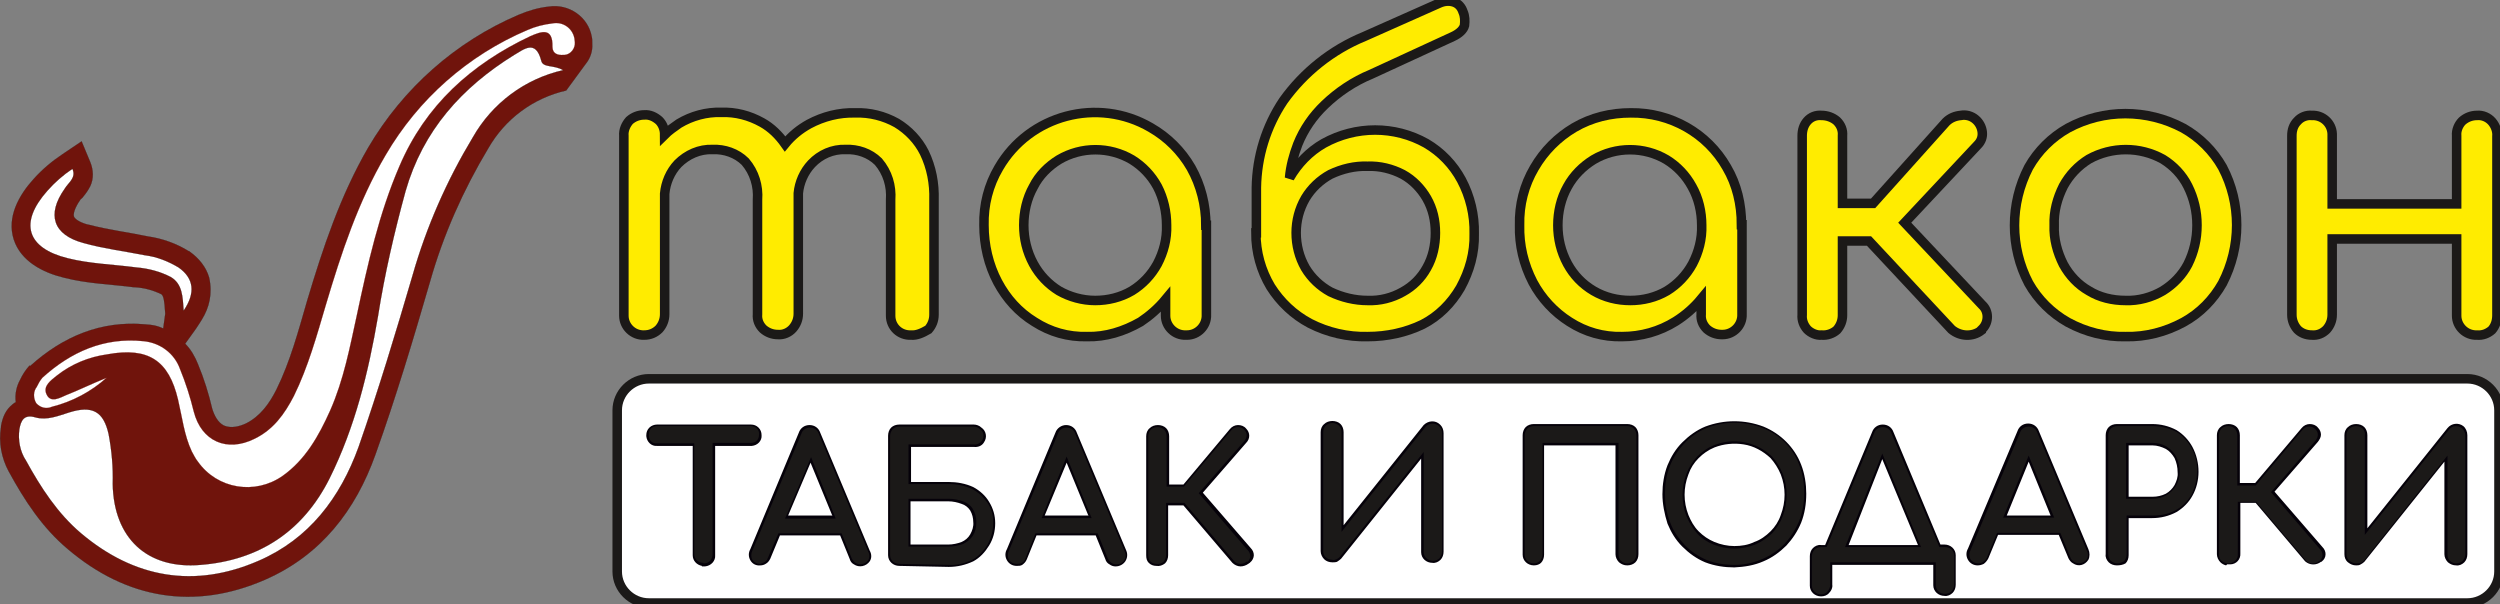 <svg width="149" height="36" viewBox="0 0 149 36" fill="none" xmlns="http://www.w3.org/2000/svg">
<rect x="0" y="0" width="149" height="36" fill="#808080" stroke="none"/>
<g>
<path fill-rule="evenodd" clip-rule="evenodd" d="M38.671 22.576H147.054C148.088 22.576 148.939 23.424 148.939 24.454V34.061C148.939 35.091 148.088 35.939 147.054 35.939H38.671C37.638 35.939 36.786 35.091 36.786 34.061V24.454C36.786 23.424 37.638 22.576 38.671 22.576Z" fill="white" stroke="#1B1918" stroke-width="0.567"/>
<path fill-rule="evenodd" clip-rule="evenodd" d="M91.419 33.697C91.054 33.697 90.75 33.424 90.75 33.061V33.03V25.939C90.75 25.758 90.811 25.576 90.932 25.454C91.054 25.333 91.236 25.273 91.419 25.273H96.982C97.165 25.273 97.347 25.333 97.469 25.454C97.59 25.576 97.651 25.758 97.651 25.939V33.03C97.651 33.212 97.59 33.394 97.469 33.515C97.347 33.636 97.165 33.697 96.982 33.697C96.8 33.697 96.648 33.636 96.496 33.515C96.374 33.394 96.283 33.212 96.283 33.03V26.546H92.027V33.061C92.027 33.242 91.966 33.424 91.844 33.545C91.753 33.636 91.601 33.697 91.419 33.697ZM109.021 35.333C108.9 35.485 108.717 35.545 108.535 35.545C108.17 35.545 107.866 35.273 107.866 34.909V34.879V33.151C107.866 32.97 107.927 32.788 108.049 32.667C108.17 32.545 108.353 32.455 108.535 32.485H108.778L111.575 25.758C111.666 25.485 111.91 25.303 112.214 25.303C112.518 25.303 112.761 25.485 112.852 25.758L115.649 32.455H115.892C116.257 32.455 116.561 32.727 116.561 33.091C116.561 33.121 116.561 33.121 116.561 33.151V34.849C116.561 35.03 116.5 35.212 116.379 35.333C116.257 35.455 116.075 35.545 115.892 35.515C115.527 35.515 115.223 35.242 115.223 34.879V34.849V33.667H109.204V34.849C109.234 35.03 109.143 35.212 109.021 35.333ZM74.394 33.606C74.272 33.697 74.09 33.758 73.938 33.758C73.755 33.758 73.573 33.667 73.451 33.545L70.532 30.121H69.621V33.091C69.621 33.273 69.56 33.455 69.438 33.576C69.286 33.697 69.104 33.758 68.921 33.727C68.739 33.727 68.587 33.667 68.465 33.545C68.344 33.424 68.313 33.273 68.313 33.091V26C68.313 25.818 68.374 25.636 68.526 25.515C68.648 25.394 68.83 25.333 69.012 25.333C69.195 25.333 69.377 25.394 69.499 25.515C69.621 25.636 69.681 25.818 69.681 26V28.879H70.532L73.299 25.576C73.421 25.424 73.603 25.333 73.785 25.333C73.968 25.333 74.15 25.394 74.272 25.546C74.394 25.667 74.454 25.818 74.454 25.97C74.454 26.121 74.394 26.273 74.272 26.394L71.688 29.364L74.546 32.667C74.667 32.788 74.728 32.939 74.728 33.091C74.728 33.242 74.637 33.424 74.515 33.515L74.485 33.545L74.394 33.606ZM60.591 33.727C60.348 33.727 60.135 33.606 60.014 33.394C59.892 33.182 59.892 32.939 60.014 32.727L62.902 25.788C62.993 25.515 63.267 25.333 63.54 25.333C63.844 25.333 64.087 25.515 64.178 25.788L67.127 32.818C67.219 33.03 67.188 33.273 67.067 33.455C66.945 33.636 66.732 33.758 66.489 33.758C66.368 33.758 66.246 33.727 66.124 33.636C66.003 33.576 65.911 33.455 65.881 33.333L65.303 31.909H61.777L61.199 33.333C61.138 33.485 61.047 33.576 60.925 33.667C60.834 33.727 60.713 33.727 60.591 33.727ZM53.599 33.727C53.234 33.727 52.93 33.455 52.93 33.091C52.93 33.061 52.93 33.061 52.93 33.03V25.97C52.93 25.788 52.991 25.606 53.112 25.485C53.234 25.364 53.416 25.303 53.599 25.303H58.037C58.189 25.303 58.372 25.364 58.493 25.485C58.767 25.667 58.858 26.061 58.645 26.364C58.524 26.576 58.281 26.667 58.037 26.636H54.298V28.727H56.548C57.034 28.727 57.551 28.818 58.007 29.03C58.402 29.242 58.737 29.546 58.949 29.909C59.193 30.303 59.314 30.727 59.314 31.182C59.314 31.667 59.193 32.121 58.949 32.515C58.706 32.909 58.402 33.242 58.007 33.455C57.551 33.667 57.065 33.788 56.548 33.788L53.599 33.727ZM44.721 33.394C44.6 33.182 44.6 32.939 44.721 32.727L47.609 25.788C47.701 25.515 47.944 25.333 48.248 25.333C48.552 25.333 48.795 25.515 48.886 25.788L51.835 32.818C51.957 33.03 51.957 33.273 51.835 33.455C51.623 33.758 51.197 33.849 50.893 33.636C50.771 33.576 50.68 33.455 50.65 33.333L50.072 31.909H46.485L45.907 33.303C45.846 33.424 45.755 33.545 45.633 33.606C45.542 33.667 45.42 33.697 45.329 33.697C45.056 33.727 44.843 33.606 44.721 33.394ZM42.016 33.758C41.985 33.758 41.985 33.758 41.955 33.758H41.833V33.727C41.529 33.667 41.286 33.424 41.286 33.091V33.061V26.576H39.158C38.823 26.606 38.55 26.333 38.519 26C38.519 25.97 38.519 25.97 38.519 25.939C38.519 25.758 38.58 25.606 38.702 25.485C38.823 25.364 39.006 25.303 39.158 25.303H44.752C44.934 25.303 45.086 25.364 45.208 25.485C45.329 25.606 45.39 25.758 45.39 25.939C45.42 26.273 45.147 26.546 44.812 26.576C44.782 26.576 44.782 26.576 44.752 26.576H42.623V33.091C42.654 33.424 42.38 33.727 42.016 33.758ZM79.41 33.515C79.228 33.515 79.045 33.455 78.924 33.333C78.802 33.212 78.711 33.03 78.711 32.849V25.758C78.711 25.576 78.772 25.394 78.924 25.273C79.045 25.151 79.228 25.091 79.41 25.091C79.592 25.091 79.775 25.151 79.896 25.273C80.018 25.394 80.079 25.576 80.079 25.758V31.303L84.852 25.333C85.126 25.061 85.551 25.03 85.825 25.303C85.825 25.303 85.825 25.303 85.855 25.333C85.977 25.454 86.037 25.636 86.037 25.818V32.879C86.037 33.061 85.977 33.242 85.855 33.364C85.734 33.485 85.551 33.576 85.369 33.545C85.004 33.545 84.7 33.273 84.7 32.909C84.7 32.879 84.7 32.879 84.7 32.849V27.333L79.927 33.303C79.866 33.364 79.775 33.424 79.683 33.485C79.592 33.515 79.501 33.515 79.41 33.515ZM140.427 33.697C140.244 33.697 140.092 33.636 139.94 33.515C139.788 33.394 139.727 33.212 139.727 33.03V25.939C139.727 25.758 139.788 25.576 139.94 25.454C140.062 25.333 140.244 25.273 140.427 25.273C140.609 25.273 140.791 25.333 140.913 25.454C141.035 25.576 141.095 25.758 141.095 25.939V31.485L145.869 25.515C146.112 25.212 146.537 25.182 146.811 25.394C146.963 25.515 147.054 25.727 147.054 25.939V33.03C147.054 33.212 146.993 33.394 146.872 33.515C146.75 33.636 146.568 33.727 146.385 33.697C146.203 33.697 146.051 33.636 145.899 33.515C145.777 33.394 145.686 33.212 145.686 33.03V27.515L140.913 33.485C140.852 33.545 140.761 33.606 140.7 33.636C140.609 33.697 140.518 33.697 140.427 33.697ZM132.674 33.697C132.553 33.667 132.431 33.606 132.34 33.515C132.218 33.394 132.127 33.212 132.127 33.03V25.939C132.127 25.758 132.188 25.576 132.34 25.454C132.461 25.333 132.644 25.273 132.826 25.273C133.009 25.273 133.191 25.333 133.313 25.454C133.434 25.576 133.495 25.758 133.495 25.939V28.788H134.407L137.174 25.515C137.295 25.364 137.478 25.273 137.66 25.273C137.842 25.273 138.025 25.333 138.146 25.485C138.268 25.606 138.329 25.758 138.329 25.909C138.329 26.061 138.238 26.212 138.146 26.333L135.562 29.303L138.42 32.606C138.542 32.727 138.603 32.879 138.603 33.03C138.603 33.212 138.511 33.364 138.39 33.455L138.359 33.485H138.329C138.055 33.697 137.66 33.697 137.386 33.455L134.437 29.97H133.525V32.97C133.556 33.333 133.282 33.636 132.917 33.636C132.887 33.636 132.857 33.636 132.857 33.636H132.735L132.674 33.697ZM126.168 33.697C125.986 33.697 125.803 33.636 125.682 33.515C125.56 33.394 125.469 33.212 125.499 33.03V25.939C125.499 25.758 125.56 25.576 125.682 25.454C125.803 25.333 125.986 25.273 126.168 25.273H128.266C128.783 25.273 129.269 25.394 129.725 25.636C130.12 25.879 130.455 26.242 130.668 26.636C130.911 27.091 131.032 27.606 131.032 28.121C131.032 28.606 130.911 29.121 130.668 29.546C130.455 29.939 130.12 30.273 129.725 30.515C129.269 30.758 128.783 30.879 128.266 30.879H126.867V33.091C126.867 33.273 126.807 33.455 126.685 33.576C126.533 33.667 126.351 33.697 126.168 33.697ZM123.554 33.576C123.432 33.515 123.341 33.394 123.28 33.273L122.702 31.879H119.084L118.507 33.273C118.446 33.394 118.355 33.515 118.233 33.606C118.112 33.667 117.99 33.697 117.868 33.697C117.625 33.697 117.412 33.576 117.291 33.364C117.169 33.151 117.169 32.909 117.291 32.697L120.24 25.697C120.331 25.424 120.574 25.242 120.878 25.242C121.182 25.242 121.425 25.424 121.517 25.697L124.466 32.727C124.557 32.939 124.557 33.182 124.466 33.364C124.253 33.697 123.858 33.788 123.554 33.576ZM99.08 29.454C99.08 28.879 99.171 28.273 99.384 27.727C99.597 27.212 99.87 26.758 100.266 26.364C100.661 25.97 101.117 25.636 101.634 25.424C102.759 25 103.975 25 105.1 25.424C106.133 25.849 106.954 26.667 107.349 27.697C107.562 28.242 107.653 28.849 107.653 29.424C107.653 30.03 107.562 30.606 107.349 31.151C107.136 31.667 106.832 32.121 106.468 32.515C106.072 32.909 105.616 33.242 105.1 33.455C104.552 33.697 103.975 33.788 103.367 33.818C102.789 33.818 102.181 33.727 101.634 33.515C101.117 33.303 100.661 32.97 100.266 32.576C99.87 32.182 99.597 31.727 99.384 31.212C99.202 30.636 99.08 30.03 99.08 29.454ZM110.177 32.485H114.311L112.183 27.364L110.177 32.485ZM64.878 30.758L63.571 27.576L62.263 30.727H64.878V30.758ZM54.267 32.455H56.517C56.791 32.455 57.065 32.394 57.308 32.303C57.52 32.212 57.703 32.061 57.825 31.849C57.946 31.636 58.037 31.364 58.007 31.121C58.007 30.879 57.946 30.636 57.825 30.424C57.703 30.242 57.52 30.091 57.308 30.03C57.065 29.939 56.791 29.879 56.517 29.879H54.267V32.455ZM49.616 30.758L48.309 27.576L46.971 30.727H49.616V30.758ZM126.867 29.606H128.296C128.57 29.606 128.843 29.546 129.087 29.424C129.3 29.303 129.482 29.121 129.604 28.909C129.725 28.667 129.816 28.424 129.786 28.151C129.786 27.849 129.725 27.576 129.604 27.303C129.482 27.091 129.3 26.879 129.087 26.758C128.843 26.636 128.57 26.546 128.296 26.546H126.867V29.606ZM122.216 30.727L120.909 27.515L119.601 30.727H122.216ZM105.525 31.667C105.799 31.394 106.012 31.061 106.133 30.697C106.437 29.909 106.437 29.061 106.133 28.273C105.981 27.909 105.768 27.576 105.525 27.303C105.069 26.879 104.522 26.576 103.914 26.485C103.336 26.394 102.728 26.454 102.181 26.667C101.816 26.818 101.512 27.03 101.239 27.303C100.965 27.576 100.752 27.909 100.63 28.273C100.326 29.061 100.326 29.909 100.63 30.697C100.782 31.061 100.965 31.394 101.239 31.667C101.512 31.939 101.816 32.151 102.181 32.303C102.546 32.455 102.971 32.545 103.367 32.545C103.762 32.545 104.188 32.485 104.552 32.303C104.917 32.182 105.252 31.939 105.525 31.667Z" fill="#050109"/>
<path fill-rule="evenodd" clip-rule="evenodd" d="M91.419 33.576C91.115 33.576 90.871 33.364 90.871 33.061V33.03V25.939C90.871 25.788 90.932 25.667 91.023 25.545C91.115 25.454 91.267 25.394 91.419 25.394H96.982C97.134 25.394 97.286 25.454 97.377 25.545C97.469 25.636 97.529 25.788 97.529 25.939V33.03C97.529 33.182 97.469 33.303 97.377 33.424C97.256 33.515 97.134 33.576 96.982 33.576C96.83 33.576 96.709 33.515 96.617 33.424C96.496 33.333 96.465 33.182 96.465 33.03V26.394H91.936V33.03C91.936 33.182 91.875 33.303 91.784 33.424C91.692 33.515 91.571 33.576 91.419 33.576ZM108.535 35.424C108.261 35.424 107.988 35.212 107.988 34.909V34.879V33.151C107.988 33 108.049 32.879 108.14 32.758C108.231 32.667 108.383 32.606 108.535 32.606H108.869L111.697 25.818C111.758 25.606 111.97 25.454 112.214 25.454C112.457 25.454 112.67 25.606 112.73 25.818L115.588 32.606H115.923C116.227 32.606 116.47 32.818 116.47 33.121V33.151V34.849C116.47 35 116.409 35.121 116.318 35.242C116.227 35.333 116.075 35.394 115.923 35.394C115.619 35.394 115.375 35.182 115.375 34.879V34.849V33.515H109.082V34.849C109.082 35 109.021 35.121 108.93 35.242C108.839 35.364 108.687 35.424 108.535 35.424ZM109.964 32.606H114.494L112.183 27.03L109.964 32.606ZM74.333 33.455C74.211 33.545 74.09 33.606 73.938 33.606C73.786 33.606 73.633 33.545 73.542 33.424L70.593 29.97H69.499V33.091C69.499 33.242 69.438 33.364 69.347 33.485C69.225 33.576 69.073 33.636 68.921 33.606C68.769 33.606 68.648 33.545 68.556 33.455C68.465 33.364 68.435 33.212 68.435 33.091V26C68.435 25.849 68.496 25.697 68.587 25.606C68.678 25.515 68.83 25.454 68.982 25.454C69.134 25.454 69.286 25.515 69.377 25.606C69.469 25.697 69.529 25.849 69.529 26V29H70.563L73.39 25.636C73.481 25.515 73.633 25.454 73.786 25.454C73.938 25.454 74.059 25.515 74.15 25.606C74.242 25.697 74.302 25.818 74.302 25.939C74.302 26.061 74.242 26.182 74.15 26.303L71.445 29.394L74.363 32.788C74.454 32.879 74.515 33 74.515 33.151C74.515 33.273 74.454 33.394 74.363 33.485H74.333V33.455ZM60.591 33.606C60.409 33.606 60.226 33.515 60.135 33.364C60.044 33.212 60.044 33 60.135 32.818L63.054 25.849C63.114 25.636 63.327 25.485 63.571 25.485C63.814 25.485 64.026 25.636 64.087 25.849L67.036 32.879C67.127 33.061 67.097 33.242 67.006 33.394C66.915 33.545 66.732 33.636 66.55 33.636C66.428 33.636 66.337 33.606 66.246 33.545C66.155 33.485 66.094 33.394 66.033 33.303L65.425 31.788H61.716L61.108 33.303C61.078 33.424 60.986 33.515 60.895 33.545C60.804 33.606 60.682 33.606 60.591 33.606ZM65.06 30.879L63.571 27.212L62.081 30.879H65.06ZM54.146 32.576H56.548C56.852 32.576 57.125 32.515 57.399 32.424C57.642 32.303 57.825 32.151 57.977 31.939C58.129 31.697 58.189 31.424 58.189 31.121C58.189 30.849 58.129 30.576 57.977 30.333C57.855 30.121 57.642 29.97 57.399 29.879C57.125 29.788 56.852 29.727 56.548 29.727H54.146V32.576ZM53.599 33.606C53.295 33.606 53.051 33.394 53.051 33.091V33.061V25.97C53.051 25.818 53.112 25.697 53.203 25.576C53.295 25.485 53.447 25.424 53.599 25.424H58.037C58.159 25.424 58.311 25.485 58.402 25.576C58.645 25.727 58.676 26.03 58.524 26.273C58.402 26.424 58.22 26.515 58.037 26.485H54.146V28.849H56.548C57.034 28.849 57.49 28.939 57.946 29.151C58.311 29.333 58.615 29.636 58.858 29.97C59.101 30.333 59.223 30.758 59.193 31.182C59.193 31.636 59.071 32.061 58.858 32.455C58.645 32.818 58.341 33.151 57.946 33.364C57.52 33.576 57.034 33.697 56.548 33.667L53.599 33.606ZM45.299 33.606C45.117 33.606 44.934 33.515 44.843 33.364C44.752 33.212 44.752 33 44.843 32.818L47.761 25.849C47.822 25.636 48.035 25.485 48.278 25.485C48.522 25.485 48.734 25.636 48.795 25.849L51.744 32.879C51.835 33.03 51.835 33.242 51.744 33.394C51.562 33.636 51.227 33.697 50.984 33.545C50.893 33.485 50.832 33.394 50.771 33.303L50.163 31.788H46.393L45.755 33.273C45.725 33.394 45.633 33.455 45.542 33.515C45.481 33.545 45.39 33.576 45.299 33.606ZM49.798 30.879L48.339 27.242L46.789 30.909H49.798V30.879ZM39.158 26.424C38.884 26.454 38.671 26.242 38.671 25.97C38.671 25.939 38.671 25.939 38.671 25.909C38.671 25.788 38.702 25.636 38.793 25.545C38.884 25.454 39.006 25.394 39.158 25.394H41.407H42.502H44.752C44.873 25.394 45.025 25.454 45.117 25.545C45.208 25.636 45.269 25.788 45.238 25.909C45.238 26.182 45.056 26.394 44.782 26.394C44.752 26.394 44.752 26.394 44.721 26.394H42.471V33.03C42.471 33.333 42.259 33.576 41.955 33.576H41.924V33.545C41.62 33.545 41.377 33.333 41.377 33.03V33V26.424H39.158ZM79.41 33.364C79.258 33.364 79.106 33.303 79.015 33.212C78.893 33.121 78.863 32.97 78.863 32.818V25.758C78.863 25.606 78.924 25.454 79.015 25.364C79.136 25.273 79.258 25.212 79.41 25.212C79.562 25.212 79.683 25.273 79.805 25.364C79.896 25.454 79.957 25.606 79.957 25.758V31.697L84.974 25.424C85.186 25.212 85.521 25.182 85.764 25.394L85.794 25.424C85.885 25.515 85.946 25.667 85.946 25.818V32.879C85.946 33.03 85.885 33.151 85.794 33.273C85.703 33.364 85.551 33.424 85.399 33.424C85.126 33.424 84.852 33.212 84.852 32.909V32.879V26.939L79.835 33.212C79.775 33.273 79.714 33.303 79.653 33.333C79.562 33.364 79.501 33.394 79.41 33.364ZM140.427 33.576C140.275 33.576 140.153 33.515 140.031 33.424C139.91 33.333 139.849 33.182 139.849 33.03V25.939C139.849 25.788 139.91 25.636 140.031 25.545C140.123 25.454 140.275 25.394 140.427 25.394C140.579 25.394 140.7 25.454 140.822 25.545C140.913 25.667 140.974 25.788 140.943 25.939V31.879L145.96 25.606C146.142 25.364 146.477 25.333 146.72 25.515C146.841 25.606 146.933 25.788 146.933 25.939V33.03C146.933 33.182 146.872 33.303 146.781 33.424C146.689 33.515 146.537 33.576 146.385 33.576C146.233 33.576 146.112 33.515 146.021 33.424C145.899 33.333 145.869 33.182 145.869 33.03V27.151L140.883 33.424C140.822 33.485 140.761 33.515 140.7 33.545C140.579 33.576 140.487 33.576 140.427 33.576ZM132.796 33.576C132.644 33.576 132.522 33.515 132.401 33.424C132.279 33.333 132.249 33.182 132.249 33.03V25.939C132.249 25.788 132.309 25.636 132.401 25.545C132.492 25.454 132.644 25.394 132.796 25.394C132.948 25.394 133.1 25.454 133.191 25.545C133.282 25.636 133.343 25.788 133.343 25.939V28.939H134.437L137.234 25.606C137.326 25.485 137.478 25.424 137.63 25.424C137.782 25.424 137.903 25.485 137.994 25.576C138.086 25.667 138.146 25.788 138.146 25.909C138.146 26.03 138.086 26.151 137.994 26.273L135.35 29.333L138.268 32.727C138.359 32.818 138.42 32.939 138.42 33.091C138.42 33.212 138.359 33.333 138.268 33.424H138.238C138.025 33.636 137.66 33.636 137.447 33.424L134.468 29.909H133.373V33.03C133.404 33.303 133.161 33.545 132.887 33.576C132.857 33.576 132.826 33.576 132.796 33.576ZM126.715 29.727H128.266C128.57 29.727 128.843 29.667 129.117 29.515C129.36 29.364 129.543 29.182 129.695 28.939C129.847 28.697 129.908 28.394 129.908 28.121C129.908 27.818 129.847 27.485 129.695 27.212C129.573 26.97 129.36 26.758 129.117 26.606C128.843 26.454 128.57 26.394 128.266 26.394H126.715V29.727ZM126.199 33.576C126.047 33.576 125.925 33.515 125.803 33.424C125.712 33.333 125.651 33.182 125.651 33.03V25.939C125.651 25.788 125.712 25.667 125.803 25.545C125.895 25.454 126.047 25.394 126.199 25.394H128.296C128.783 25.394 129.269 25.515 129.695 25.727C130.09 25.97 130.394 26.303 130.607 26.697C130.85 27.121 130.972 27.606 130.941 28.121C130.941 28.606 130.82 29.061 130.607 29.485C130.394 29.849 130.09 30.182 129.695 30.394C129.269 30.636 128.783 30.727 128.296 30.727H126.746V33.061C126.746 33.212 126.685 33.333 126.594 33.455C126.472 33.515 126.32 33.576 126.199 33.576ZM117.899 33.576C117.716 33.576 117.534 33.485 117.443 33.333C117.352 33.182 117.352 32.97 117.443 32.788L120.392 25.788C120.453 25.576 120.665 25.424 120.909 25.424C121.152 25.424 121.365 25.576 121.425 25.788L124.374 32.818C124.466 32.97 124.466 33.182 124.374 33.333C124.192 33.576 123.858 33.636 123.614 33.485C123.523 33.424 123.432 33.333 123.402 33.242L122.794 31.758H119.024L118.416 33.242C118.385 33.333 118.294 33.424 118.203 33.485C118.112 33.545 118.02 33.576 117.899 33.576ZM122.429 30.849L120.909 27.151L119.388 30.849H122.429ZM103.367 32.697C103.792 32.697 104.218 32.606 104.613 32.455C104.978 32.303 105.312 32.061 105.616 31.788C105.89 31.485 106.103 31.151 106.255 30.758C106.559 29.939 106.559 29.03 106.255 28.242C106.103 27.879 105.89 27.515 105.616 27.212C104.674 26.303 103.306 26.061 102.12 26.545C101.755 26.697 101.421 26.939 101.147 27.212C100.874 27.515 100.661 27.849 100.509 28.242C100.205 29.061 100.205 29.97 100.509 30.758C100.661 31.121 100.874 31.485 101.147 31.788C101.421 32.091 101.755 32.303 102.12 32.455C102.515 32.606 102.941 32.697 103.367 32.697ZM103.367 33.667C102.789 33.667 102.211 33.576 101.695 33.364C101.208 33.151 100.752 32.849 100.387 32.455C100.022 32.061 99.718 31.636 99.536 31.121C99.323 30.576 99.232 30 99.232 29.424C99.232 28.849 99.323 28.273 99.536 27.758C99.718 27.273 100.022 26.818 100.387 26.424C100.752 26.03 101.208 25.727 101.695 25.515C102.789 25.091 103.975 25.091 105.069 25.515C106.072 25.909 106.863 26.697 107.228 27.697C107.441 28.242 107.532 28.788 107.532 29.364C107.532 29.939 107.441 30.515 107.228 31.061C107.015 31.545 106.741 32 106.376 32.394C106.012 32.788 105.556 33.091 105.069 33.303C104.522 33.545 103.944 33.667 103.367 33.667Z" fill="#1B1918"/>
<path fill-rule="evenodd" clip-rule="evenodd" d="M64.787 20.061C63.662 20.091 62.598 19.788 61.655 19.182C60.713 18.606 59.983 17.788 59.466 16.818C58.919 15.788 58.645 14.606 58.645 13.424C58.615 12.212 58.919 11.03 59.527 10C61.351 6.848 65.425 5.758 68.587 7.606C69.59 8.182 70.411 9 70.989 10C71.566 11.03 71.87 12.212 71.87 13.424H71.901V18.758C71.931 19.424 71.384 19.97 70.745 19.97C70.715 19.97 70.715 19.97 70.685 19.97C70.016 20 69.469 19.454 69.469 18.818C69.469 18.788 69.469 18.788 69.469 18.758V17.849C69.043 18.364 68.526 18.818 67.979 19.182C66.975 19.758 65.881 20.091 64.787 20.061ZM65.273 17.909C66.033 17.909 66.793 17.727 67.462 17.333C68.1 16.939 68.617 16.394 68.982 15.727C69.347 15.03 69.56 14.242 69.529 13.424C69.529 12.636 69.347 11.818 68.982 11.121C68.617 10.454 68.1 9.909 67.462 9.515C66.124 8.727 64.452 8.727 63.114 9.515C62.476 9.909 61.929 10.454 61.594 11.121C61.199 11.818 61.017 12.636 61.017 13.424C61.017 14.212 61.199 15 61.594 15.727C61.959 16.394 62.476 16.939 63.114 17.333C63.753 17.697 64.513 17.909 65.273 17.909Z" fill="#FFEC00" stroke="#1B1918" stroke-width="0.567"/>
<path fill-rule="evenodd" clip-rule="evenodd" d="M81.508 20.061C80.322 20.091 79.136 19.818 78.072 19.273C77.099 18.758 76.309 18 75.731 17.091C75.154 16.121 74.85 15.03 74.85 13.879H74.88V11.182C74.91 9.333 75.458 7.545 76.491 6C77.707 4.303 79.379 2.97 81.295 2.182L85.794 0.182C86.068 0.061 86.372 0.03 86.646 0.121C86.919 0.212 87.102 0.424 87.193 0.697C87.314 0.97 87.314 1.242 87.284 1.515C87.223 1.758 86.98 2 86.585 2.182L81.721 4.424C80.687 4.848 79.744 5.485 78.954 6.242C78.255 6.909 77.707 7.697 77.343 8.606C77.099 9.242 76.917 9.909 76.856 10.606C77.343 9.758 78.042 9.03 78.893 8.545C80.808 7.485 83.119 7.485 85.004 8.545C85.885 9.061 86.615 9.818 87.102 10.727C87.618 11.697 87.892 12.818 87.862 13.939C87.892 15.061 87.588 16.151 87.041 17.151C86.494 18.091 85.734 18.849 84.791 19.333C83.788 19.818 82.663 20.061 81.508 20.061ZM81.508 17.909C82.237 17.939 82.967 17.758 83.605 17.394C84.213 17.061 84.7 16.576 85.034 15.97C85.399 15.333 85.551 14.606 85.551 13.879C85.551 13.152 85.399 12.455 85.034 11.818C84.7 11.242 84.213 10.727 83.605 10.394C82.967 10.061 82.237 9.879 81.508 9.909C80.748 9.879 79.988 10.061 79.288 10.394C78.68 10.727 78.163 11.212 77.799 11.818C77.434 12.455 77.251 13.152 77.251 13.879C77.251 14.606 77.434 15.333 77.799 15.97C78.163 16.576 78.68 17.061 79.288 17.394C79.988 17.727 80.748 17.909 81.508 17.909Z" fill="#FFEC00" stroke="#1B1918" stroke-width="0.567"/>
<path fill-rule="evenodd" clip-rule="evenodd" d="M96.678 20.061C95.553 20.091 94.489 19.788 93.547 19.182C92.635 18.606 91.875 17.788 91.358 16.818C90.811 15.758 90.537 14.606 90.567 13.424C90.537 12.212 90.841 11.03 91.449 10C92.027 9 92.848 8.182 93.82 7.606C94.854 7 96.009 6.727 97.195 6.727C99.566 6.697 101.755 7.939 102.911 9.97C103.519 11 103.792 12.182 103.792 13.394H103.823V18.727C103.853 19.394 103.306 19.939 102.667 19.939C102.637 19.939 102.637 19.939 102.607 19.939C102.272 19.939 101.968 19.818 101.725 19.606C101.482 19.364 101.36 19.061 101.391 18.727V17.818C100.965 18.333 100.448 18.788 99.87 19.151C98.898 19.758 97.803 20.061 96.678 20.061ZM97.165 17.909C97.925 17.909 98.685 17.727 99.354 17.333C99.992 16.939 100.509 16.394 100.874 15.727C101.239 15.03 101.451 14.242 101.421 13.424C101.421 12.636 101.239 11.818 100.843 11.121C100.478 10.454 99.962 9.909 99.323 9.515C97.986 8.727 96.313 8.727 94.976 9.515C94.337 9.909 93.79 10.454 93.425 11.121C93.03 11.818 92.848 12.636 92.848 13.424C92.848 14.212 93.03 15 93.425 15.727C93.79 16.394 94.307 16.939 94.976 17.333C95.645 17.727 96.405 17.909 97.165 17.909Z" fill="#FFEC00" stroke="#1B1918" stroke-width="0.567"/>
<path fill-rule="evenodd" clip-rule="evenodd" d="M108.565 19.97C108.261 20 107.927 19.849 107.714 19.636C107.501 19.394 107.38 19.091 107.41 18.758V8.091C107.41 7.758 107.501 7.455 107.714 7.212C107.927 6.97 108.231 6.848 108.565 6.879C108.9 6.879 109.234 7 109.477 7.212C109.721 7.455 109.842 7.758 109.812 8.091V12.121H111.636L115.983 7.273C116.227 7.03 116.531 6.909 116.865 6.879C117.169 6.818 117.504 6.909 117.747 7.121C117.96 7.303 118.112 7.576 118.142 7.879C118.172 8.152 118.081 8.424 117.868 8.636L113.521 13.273L118.142 18.182C118.537 18.545 118.537 19.182 118.172 19.576C118.142 19.606 118.112 19.636 118.081 19.667V19.697C117.564 20.091 116.835 20.061 116.318 19.636L111.393 14.364H109.812V18.788C109.812 19.121 109.69 19.424 109.477 19.667C109.234 19.879 108.9 20 108.565 19.97Z" fill="#FFEC00" stroke="#1B1918" stroke-width="0.567"/>
<path fill-rule="evenodd" clip-rule="evenodd" d="M126.685 20.061C125.499 20.091 124.314 19.788 123.25 19.212C122.277 18.667 121.456 17.849 120.909 16.879C119.784 14.727 119.784 12.152 120.909 9.97C121.456 9 122.277 8.182 123.25 7.636C125.378 6.485 127.962 6.485 130.12 7.636C131.093 8.182 131.914 9 132.461 9.97C133.586 12.121 133.586 14.697 132.461 16.879C131.914 17.849 131.124 18.667 130.12 19.212C129.056 19.788 127.871 20.091 126.685 20.061ZM126.685 17.909C127.445 17.939 128.235 17.727 128.904 17.333C129.543 16.939 130.06 16.394 130.394 15.758C130.759 15.03 130.941 14.242 130.941 13.424C130.941 12.606 130.759 11.818 130.394 11.091C130.06 10.424 129.543 9.879 128.904 9.485C127.536 8.727 125.864 8.727 124.496 9.485C123.858 9.879 123.341 10.424 122.976 11.091C122.611 11.818 122.398 12.606 122.429 13.424C122.398 14.242 122.611 15.03 122.976 15.758C123.341 16.424 123.858 16.97 124.496 17.333C125.134 17.727 125.895 17.909 126.685 17.909Z" fill="#FFEC00" stroke="#1B1918" stroke-width="0.567"/>
<path fill-rule="evenodd" clip-rule="evenodd" d="M147.632 19.97C146.963 20 146.416 19.454 146.416 18.818C146.416 18.788 146.416 18.788 146.416 18.758V14.242H138.998V18.758C138.998 19.091 138.876 19.394 138.663 19.636C138.42 19.879 138.116 20 137.782 19.97C137.447 19.97 137.143 19.849 136.93 19.636C136.718 19.394 136.596 19.091 136.596 18.758V8.091C136.596 7.758 136.687 7.455 136.93 7.212C137.143 6.97 137.478 6.848 137.782 6.879C138.42 6.848 138.967 7.333 138.998 7.97C138.998 8.03 138.998 8.061 138.998 8.121V12.152H146.416V8.091C146.385 7.758 146.537 7.424 146.75 7.212C146.993 7 147.297 6.879 147.632 6.879C147.966 6.848 148.301 7 148.514 7.242C148.726 7.485 148.848 7.818 148.818 8.121V18.788C148.818 19.121 148.726 19.424 148.514 19.667C148.27 19.879 147.966 20 147.632 19.97Z" fill="#FFEC00" stroke="#1B1918" stroke-width="0.567"/>
<path fill-rule="evenodd" clip-rule="evenodd" d="M54.298 19.97C53.629 20 53.082 19.485 53.082 18.818C53.082 18.788 53.082 18.788 53.082 18.758V11.909C53.143 11.091 52.899 10.273 52.352 9.636C51.835 9.121 51.106 8.879 50.406 8.909C49.616 8.879 48.886 9.212 48.37 9.758C47.913 10.242 47.64 10.879 47.579 11.515C47.579 11.636 47.579 11.758 47.579 11.848V18.697C47.579 19.03 47.458 19.333 47.245 19.576C47.032 19.818 46.697 19.97 46.363 19.939C46.029 19.939 45.724 19.818 45.481 19.606C45.238 19.364 45.117 19.061 45.147 18.727V11.909C45.208 11.091 44.965 10.273 44.417 9.636C43.9 9.121 43.171 8.879 42.471 8.909C41.681 8.879 40.951 9.212 40.404 9.758C39.948 10.242 39.675 10.879 39.614 11.546V18.727C39.614 19.061 39.492 19.364 39.279 19.606C39.036 19.849 38.732 19.97 38.398 19.97C37.729 20 37.182 19.454 37.182 18.818C37.182 18.788 37.182 18.788 37.182 18.758V8.091C37.151 7.758 37.303 7.424 37.516 7.182C37.759 6.97 38.063 6.848 38.398 6.848C38.732 6.818 39.036 6.97 39.279 7.182C39.492 7.394 39.614 7.697 39.614 8.03C39.857 7.788 40.161 7.576 40.465 7.364C41.225 6.909 42.107 6.667 42.988 6.697C43.84 6.667 44.66 6.879 45.42 7.303C45.968 7.606 46.424 8.061 46.789 8.576C47.184 8.091 47.67 7.697 48.218 7.394C49.069 6.939 50.011 6.697 50.984 6.727C51.835 6.697 52.687 6.909 53.447 7.333C54.146 7.758 54.724 8.364 55.088 9.091C55.514 9.97 55.696 10.939 55.666 11.909V18.758C55.666 19.091 55.544 19.394 55.332 19.636C54.967 19.849 54.632 20 54.298 19.97Z" fill="#FFEC00" stroke="#1B1918" stroke-width="0.567"/>
<path fill-rule="evenodd" clip-rule="evenodd" d="M12.039 19.03L11.887 19.273C11.644 19.667 11.309 20.091 11.036 20.485C11.37 20.818 11.614 21.242 11.796 21.697C12.161 22.576 12.434 23.454 12.647 24.364C12.769 24.758 12.982 25.182 13.346 25.364C13.772 25.546 14.258 25.424 14.654 25.242C15.505 24.818 16.052 24.061 16.478 23.212C17.299 21.546 17.785 19.727 18.302 17.939C19.244 14.788 20.278 11.667 21.95 8.788C24.017 5.273 27.149 2.485 30.919 0.879C31.496 0.636 32.104 0.455 32.712 0.394C33.898 0.212 35.053 1 35.266 2.182C35.297 2.303 35.297 2.455 35.297 2.606C35.327 3.061 35.175 3.485 34.901 3.818L33.746 5.394C31.77 5.848 30.098 7.091 29.095 8.848C27.605 11.333 26.419 14 25.629 16.788C24.625 20.242 23.592 23.697 22.376 27.091C21.19 30.424 19.123 33.091 15.809 34.545C11.583 36.394 7.54 35.697 4.043 32.727C2.523 31.454 1.459 29.818 0.517 28.091C0.091 27.303 -0.091 26.364 0.061 25.454V25.424V25.394C0.152 24.879 0.334 24.424 0.76 24.091C0.821 24.03 0.882 24 0.942 23.97C0.882 23.515 0.973 23.03 1.216 22.606C1.338 22.333 1.52 22.061 1.733 21.818L1.763 21.788L1.794 21.818C3.739 20.061 6.02 19.091 8.665 19.333C9.09 19.364 9.333 19.394 9.729 19.576L9.85 18.697C9.82 18.454 9.82 17.879 9.698 17.636C9.668 17.606 9.668 17.576 9.637 17.546C9.151 17.303 8.604 17.151 8.056 17.121H8.026H7.996C6.597 16.939 5.199 16.909 3.8 16.546C2.554 16.242 1.246 15.576 0.821 14.273C0.395 12.939 1.125 11.636 2.006 10.667C2.523 10.091 3.101 9.606 3.739 9.182L4.864 8.424L5.381 9.667C5.564 10.121 5.594 10.636 5.381 11.091C5.259 11.333 5.107 11.546 4.955 11.727C4.925 11.788 4.834 11.848 4.803 11.879C4.651 12.091 4.317 12.636 4.408 12.909C4.499 13.152 5.077 13.364 5.29 13.394C6.445 13.697 7.661 13.848 8.817 14.091C9.668 14.212 10.519 14.515 11.249 14.97H11.279L11.309 15C11.857 15.394 12.282 15.909 12.465 16.546C12.678 17.515 12.465 18.333 12.039 19.03Z" fill="#70140C" stroke="#1B1918" stroke-width="0.01"/>
<path fill-rule="evenodd" clip-rule="evenodd" d="M4.317 10.061C4.56 10.606 4.074 10.879 3.861 11.242C2.767 12.788 3.162 14 4.986 14.485C6.172 14.818 7.418 14.97 8.634 15.212C9.364 15.303 10.033 15.576 10.641 15.939C11.553 16.576 11.674 17.454 10.945 18.515C10.884 17.697 10.884 16.939 10.185 16.515C9.546 16.182 8.847 16 8.117 15.939C6.749 15.758 5.381 15.727 4.043 15.394C1.581 14.788 1.125 13.273 2.827 11.364C3.253 10.879 3.77 10.424 4.317 10.061Z" fill="white" stroke="black" stroke-width="0.01"/>
<path fill-rule="evenodd" clip-rule="evenodd" d="M33.564 4.182C31.284 4.697 29.338 6.152 28.183 8.182C26.632 10.758 25.416 13.515 24.595 16.394C23.592 19.818 22.558 23.242 21.373 26.636C20.278 29.667 18.424 32.121 15.414 33.424C11.583 35.091 7.996 34.455 4.834 31.788C3.435 30.606 2.432 29.061 1.55 27.454C1.186 26.909 1.064 26.212 1.155 25.576C1.246 25.061 1.429 24.667 2.128 24.879C2.797 25.061 3.466 24.788 4.135 24.576C5.503 24.151 6.172 24.515 6.476 25.879C6.658 26.849 6.749 27.849 6.719 28.849C6.78 32.061 8.756 33.939 11.948 33.667C15.444 33.394 18.059 31.667 19.64 28.515C21.16 25.454 21.95 22.212 22.528 18.849C22.923 16.333 23.501 13.848 24.17 11.394C25.203 7.788 27.514 5.212 30.645 3.273C31.223 2.939 31.922 2.333 32.257 3.606C32.348 4.061 33.017 3.848 33.564 4.182Z" fill="white" stroke="black" stroke-width="0.01"/>
<path fill-rule="evenodd" clip-rule="evenodd" d="M6.354 22.515C5.442 23.333 4.317 23.939 3.101 24.242C2.767 24.394 2.402 24.303 2.159 24.03C1.976 23.727 1.976 23.333 2.189 23.061C2.28 22.879 2.371 22.697 2.523 22.515C4.226 20.97 6.202 20.091 8.543 20.333C9.546 20.424 10.398 21.061 10.732 22C11.066 22.818 11.34 23.667 11.553 24.545C12.009 26.303 13.529 26.97 15.171 26.151C16.296 25.606 16.964 24.667 17.512 23.606C18.363 21.879 18.88 20 19.427 18.151C20.339 15.091 21.342 12.03 22.984 9.242C24.93 5.909 27.879 3.303 31.436 1.788C31.922 1.576 32.408 1.455 32.925 1.394C33.533 1.273 34.111 1.667 34.233 2.273C34.233 2.364 34.263 2.424 34.263 2.515C34.293 2.879 34.02 3.242 33.655 3.273C33.625 3.273 33.594 3.273 33.594 3.273C33.26 3.303 32.925 3.212 32.925 2.788C32.956 1.606 32.257 1.879 31.618 2.152C28.091 3.818 25.355 6.273 23.805 9.909C22.589 12.727 21.92 15.727 21.281 18.727C20.856 20.667 20.491 22.636 19.67 24.485C19.001 25.97 18.211 27.394 16.843 28.364C15.201 29.515 12.951 29.151 11.796 27.515C11.644 27.333 11.553 27.121 11.431 26.909C10.975 25.939 10.854 24.849 10.61 23.818C10.063 21.485 8.847 20.667 6.384 21.121C5.29 21.273 4.256 21.697 3.375 22.394C3.04 22.667 2.554 23 2.767 23.485C3.01 24.061 3.587 23.697 3.952 23.545C4.652 23.273 5.381 22.909 6.354 22.515Z" fill="white" stroke="#70140C" stroke-width="0.01"/>
</g>
<defs>
<clipPath id="clip0_391_292">
<rect width="149" height="36" fill="white"/>
</clipPath>
</defs>
</svg>